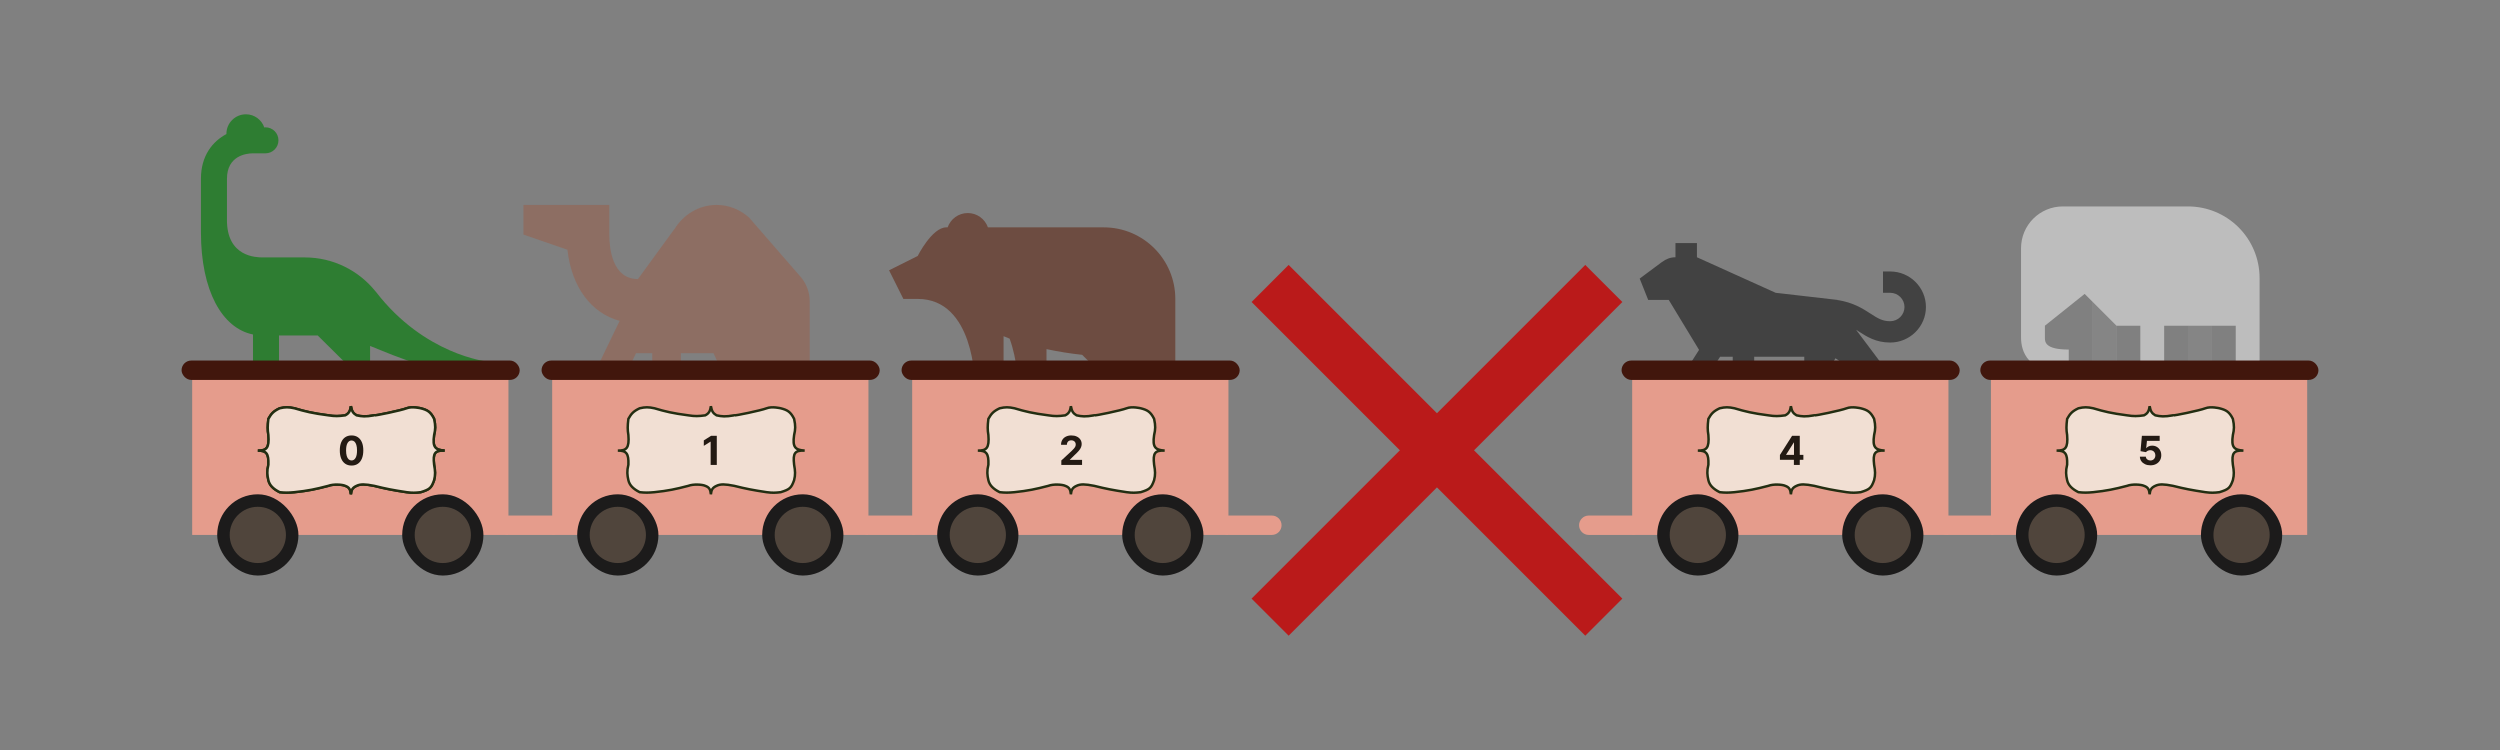 <svg width="4000" height="1200" viewBox="0 0 4000 1200" fill="none" xmlns="http://www.w3.org/2000/svg">
<rect x="0" y="0" width="4000" height="1200" fill="#808080" stroke="none"/>
<path d="M3615.33 444.792V597.458H3577.17V521.125H3539V597.458H3500.83V521.125H3462.67V597.458H3424.5V521.125H3386.33V597.458H3348.17V482.958L3335.44 470.23L3271.83 521.125V540.208C3271.83 546.888 3271.83 559.292 3310 559.292V597.458C3243.59 597.458 3233.67 561.582 3233.67 540.208V397.083C3233.67 379.369 3240.7 362.38 3253.23 349.855C3265.76 337.329 3282.74 330.292 3300.46 330.292H3500.83C3531.2 330.292 3560.32 342.355 3581.8 363.828C3603.27 385.301 3615.33 414.424 3615.33 444.792Z" fill="#BDBDBD"/>
<path opacity="0.3" d="M3386.33 597.458H3348.17V482.958L3386.33 521.125V597.458ZM3539 521.125H3500.83V597.458H3539V521.125Z" fill="black"/>
<path d="M779.5 599.239C696.81 599.239 638.498 572.008 592.136 553.501V599.239H550.5V578.504L508.364 536.784H446.409V599.239H404.773V535.16C355.413 525.23 321.479 465.232 321.5 371.467V286.092C321.5 248.889 340.195 226.364 362.262 214.477V214.102C362.262 196.865 376.252 182.875 393.489 182.875C407.188 182.875 418.679 191.744 422.905 204.005L424.717 203.693C436.208 203.693 445.535 213.02 445.535 224.511C445.535 236.003 436.208 245.33 424.717 245.33H404.065C394.468 245.475 363.136 248.869 363.136 286.092V350.649C362.262 411.875 411.122 411.708 419.72 411.875H487.608C533.471 411.875 574.295 433.172 600.922 466.356C601.109 466.585 601.338 466.752 601.525 466.981C679.323 568.011 779.5 578.42 779.5 578.42V599.239Z" fill="#2E7D32"/>
<path d="M1880.5 478.206V638.575H1834.7V602.256L1811.8 579.356V638.575H1766V602.256L1731.44 567.7C1713.1 565.799 1693.41 562.639 1674.4 558.585V638.575H1628.6V615.721C1628.6 612.835 1628.1 576.447 1615.39 541.845C1611.97 540.54 1608.75 539.235 1605.7 537.884V638.575H1559.9V615.721C1559.88 610.11 1558.43 478.275 1468.3 478.275H1445.4L1422.5 432.475L1468.3 409.575C1468.3 409.575 1491.2 363.775 1514.1 363.775C1514.67 363.775 1515.52 363.775 1516.21 363.775C1520.92 350.47 1533.52 340.875 1548.45 340.875C1563.38 340.875 1575.98 350.47 1580.69 363.775C1629.56 363.775 1697.69 363.775 1766 363.775C1829.2 363.775 1880.45 415.002 1880.5 478.206Z" fill="#6D4C41"/>
<path d="M3081.5 491.214C3081.5 522.553 3055.83 548.069 3024.25 548.069C3001.35 548.069 2986.76 538.609 2973.89 530.285C2972.52 529.398 2971.12 528.534 2969.75 527.67L3012.32 584.389L3012.8 584.707V585.003L3012.89 585.116L3012.8 585.207V639.038H2978.45V602.4L2936.82 573.199L2921.2 597.738V639.038H2886.85V570.812H2806.7V639.038H2772.35V570.812H2752.15L2708.5 639.038H2667.79L2718.49 559.804L2669.99 479.843H2637.1L2623.5 445.73L2659.5 418.94L2659.57 419.054C2665.43 414.46 2672.71 411.617 2680.75 411.617V388.875H2715.1V411.617L2841.05 468.472L2939.82 479.843L2939.86 480.048C2964.76 483.755 2980.26 493.67 2992.69 501.698C3004.08 509.067 3011.59 513.956 3024.27 513.956C3036.91 513.956 3047.17 503.745 3047.17 491.214C3047.17 478.683 3036.91 468.472 3024.27 468.472H3012.8V434.359H3024.25C3055.83 434.359 3081.5 459.876 3081.5 491.214Z" fill="#424242"/>
<path d="M1295.5 481.975V754.875H1249.7V636.264L1226.8 588.819V648.125C1226.8 650.07 1226.57 652.015 1226.11 653.913L1201.54 754.875H1154.3L1179.72 650.474L1141.68 565.097H1089.4V754.875H1043.6V565.097H1017.68L1000.2 601.274L1041.61 697.776L999.769 717.062L949.573 600.064L991.411 513.406C945.611 500.929 914.558 459.011 907.872 399.611L837.5 375.319V327.875H974.9V375.319C974.9 396.717 979.365 446.486 1020.7 446.486L1078.66 366.969L1078.91 366.922C1093.09 343.532 1118.02 327.875 1146.65 327.875C1166.55 327.875 1184.53 335.656 1198.52 348.086L1282.08 444.209C1290.35 454.504 1295.5 467.551 1295.5 481.975Z" fill="#8D6E63"/>
<rect x="307.5" y="598.875" width="506" height="257" fill="#E59C8C"/>
<rect x="290.5" y="576.875" width="541" height="31" rx="15.5" fill="#41160C"/>
<rect x="347.5" y="790.875" width="130" height="130" rx="65" fill="#1C1B1B"/>
<circle cx="412.5" cy="855.875" r="45" fill="#50453C"/>
<rect x="643.5" y="790.875" width="130" height="130" rx="65" fill="#1C1B1B"/>
<circle cx="708.5" cy="855.875" r="45" fill="#50453C"/>
<rect x="883.5" y="598.875" width="506" height="257" fill="#E59C8C"/>
<rect x="866.5" y="576.875" width="541" height="31" rx="15.5" fill="#41160C"/>
<rect x="923.5" y="790.875" width="130" height="130" rx="65" fill="#1C1B1B"/>
<circle cx="988.5" cy="855.875" r="45" fill="#50453C"/>
<rect x="1219.5" y="790.875" width="130" height="130" rx="65" fill="#1C1B1B"/>
<circle cx="1284.5" cy="855.875" r="45" fill="#50453C"/>
<rect x="1459.5" y="598.875" width="506" height="257" fill="#E59C8C"/>
<rect x="1442.5" y="576.875" width="541" height="31" rx="15.5" fill="#41160C"/>
<rect x="1499.5" y="790.875" width="130" height="130" rx="65" fill="#1C1B1B"/>
<circle cx="1564.5" cy="855.875" r="45" fill="#50453C"/>
<rect x="1795.5" y="790.875" width="130" height="130" rx="65" fill="#1C1B1B"/>
<circle cx="1860.5" cy="855.875" r="45" fill="#50453C"/>
<rect x="2611.5" y="598.875" width="506" height="257" fill="#E59C8C"/>
<rect x="2594.5" y="576.875" width="541" height="31" rx="15.5" fill="#41160C"/>
<rect x="2651.5" y="790.875" width="130" height="130" rx="65" fill="#1C1B1B"/>
<circle cx="2716.5" cy="855.875" r="45" fill="#50453C"/>
<rect x="2947.5" y="790.875" width="130" height="130" rx="65" fill="#1C1B1B"/>
<circle cx="3012.5" cy="855.875" r="45" fill="#50453C"/>
<rect x="3185.5" y="598.875" width="506" height="257" fill="#E59C8C"/>
<rect x="3168.5" y="576.875" width="541" height="31" rx="15.5" fill="#41160C"/>
<rect x="3225.5" y="790.875" width="130" height="130" rx="65" fill="#1C1B1B"/>
<circle cx="3290.5" cy="855.875" r="45" fill="#50453C"/>
<rect x="3521.5" y="790.875" width="130" height="130" rx="65" fill="#1C1B1B"/>
<circle cx="3586.5" cy="855.875" r="45" fill="#50453C"/>
<path d="M798.5 840.375C798.5 831.815 805.44 824.875 814 824.875H883C891.56 824.875 898.5 831.815 898.5 840.375V840.375C898.5 848.935 891.56 855.875 883 855.875H814C805.44 855.875 798.5 848.935 798.5 840.375V840.375Z" fill="#E59C8C"/>
<path d="M1374.5 840.375C1374.5 831.815 1381.44 824.875 1390 824.875H1459C1467.56 824.875 1474.5 831.815 1474.5 840.375V840.375C1474.5 848.935 1467.56 855.875 1459 855.875H1390C1381.44 855.875 1374.5 848.935 1374.5 840.375V840.375Z" fill="#E59C8C"/>
<path d="M1950.5 840.375C1950.5 831.815 1957.44 824.875 1966 824.875H2035C2043.56 824.875 2050.5 831.815 2050.5 840.375V840.375C2050.5 848.935 2043.56 855.875 2035 855.875H1966C1957.44 855.875 1950.5 848.935 1950.5 840.375V840.375Z" fill="#E59C8C"/>
<path d="M2526.5 840.375C2526.5 831.815 2533.44 824.875 2542 824.875H2611C2619.56 824.875 2626.5 831.815 2626.5 840.375V840.375C2626.5 848.935 2619.56 855.875 2611 855.875H2542C2533.44 855.875 2526.5 848.935 2526.5 840.375V840.375Z" fill="#E59C8C"/>
<path d="M3100.5 840.375C3100.5 831.815 3107.44 824.875 3116 824.875H3185C3193.56 824.875 3200.5 831.815 3200.5 840.375V840.375C3200.5 848.935 3193.56 855.875 3185 855.875H3116C3107.44 855.875 3100.5 848.935 3100.5 840.375V840.375Z" fill="#E59C8C"/>
<path d="M412.5 720.939C412.886 720.937 413.265 720.938 413.636 720.944C426.667 720.879 431.028 716.381 429.425 696.123C427.943 687.376 428.039 681.603 429.425 670.179C433.924 662.247 437.135 658.158 447.477 653.259C456.463 651.163 461.652 651.173 471.172 653.259C488.928 658.537 499.967 661.218 525.33 664.539C535.905 666.231 541.834 666.011 552.409 664.539C558.419 661.302 560.216 657.913 561.436 649.875C562.897 658.162 564.984 661.235 570.462 664.539C579.09 666.417 584.49 667.027 598.67 664.539C598.996 665.628 641.892 656.674 650.572 653.259C659.251 649.844 673.138 653.259 673.138 653.259C683.643 655.929 688.845 658.694 694.575 670.179C697.018 681.463 696.705 686.996 694.575 696.123C691.616 715.975 696.689 719.957 711.5 720.939C695.782 720.406 692.366 724.775 694.575 743.499C696.439 753.938 696.757 759.499 694.575 768.315C690.062 780.723 687.806 782.979 673.138 787.491C664.567 788.532 659.67 788.721 650.572 787.491C628.818 784.239 617.424 782.025 598.67 777.339C584.054 774.514 576.899 774.222 570.462 777.339C563.349 780.558 562.24 784.23 561.436 790.875C560.621 783.006 558.92 779.723 552.409 777.339C547.595 775.07 533.178 774.268 525.33 777.339C504.92 782.664 493.219 785.176 471.172 787.491C461.371 788.406 456.154 788.454 447.477 787.491C436.852 782.133 431.243 776.211 429.425 768.315C427.606 760.419 426.822 753.727 429.425 743.499C430.054 726.377 426.654 721.144 413.636 720.944C413.264 720.946 412.886 720.944 412.5 720.939Z" fill="white"/>
<path d="M412.5 720.939C426.457 720.856 430.072 725.889 429.425 743.499C426.822 753.727 427.606 760.419 429.425 768.315C431.243 776.211 436.852 782.133 447.477 787.491C456.154 788.454 461.371 788.406 471.172 787.491C493.219 785.176 504.92 782.664 525.33 777.339C533.178 774.268 547.595 775.07 552.409 777.339C558.92 779.723 560.621 783.006 561.436 790.875C562.24 784.23 563.349 780.558 570.462 777.339C576.899 774.222 584.054 774.514 598.67 777.339C617.424 782.025 628.818 784.239 650.572 787.491C659.67 788.721 664.567 788.532 673.138 787.491C687.806 782.979 690.062 780.723 694.575 768.315C696.757 759.499 696.439 753.938 694.575 743.499C692.366 724.775 695.782 720.406 711.5 720.939C696.689 719.957 691.616 715.975 694.575 696.123C696.705 686.996 697.018 681.463 694.575 670.179C688.845 658.694 683.643 655.929 673.138 653.259C673.138 653.259 659.251 649.844 650.572 653.259C641.892 656.674 598.996 665.628 598.67 664.539C584.49 667.027 579.09 666.417 570.462 664.539C564.984 661.235 562.897 658.162 561.436 649.875C560.216 657.913 558.419 661.302 552.409 664.539C541.834 666.011 535.905 666.231 525.33 664.539C499.967 661.218 488.928 658.537 471.172 653.259C461.652 651.173 456.463 651.163 447.477 653.259C437.135 658.158 433.924 662.247 429.425 670.179C428.039 681.603 427.943 687.376 429.425 696.123C431.073 716.959 426.414 721.123 412.5 720.939Z" stroke="#232E12" stroke-width="4"/>
<path d="M412.5 720.939C412.886 720.937 413.265 720.938 413.636 720.944C426.667 720.879 431.028 716.381 429.425 696.123C427.943 687.376 428.039 681.603 429.425 670.179C433.924 662.247 437.135 658.158 447.477 653.259C456.463 651.163 461.652 651.173 471.172 653.259C488.928 658.537 499.967 661.218 525.33 664.539C535.905 666.231 541.834 666.011 552.409 664.539C558.419 661.302 560.216 657.913 561.436 649.875C562.897 658.162 564.984 661.235 570.462 664.539C579.09 666.417 584.49 667.027 598.67 664.539C598.996 665.628 641.892 656.674 650.572 653.259C659.251 649.844 673.138 653.259 673.138 653.259C683.643 655.929 688.845 658.694 694.575 670.179C697.018 681.463 696.705 686.996 694.575 696.123C691.616 715.975 696.689 719.957 711.5 720.939C695.782 720.406 692.366 724.775 694.575 743.499C696.439 753.938 696.757 759.499 694.575 768.315C690.062 780.723 687.806 782.979 673.138 787.491C664.567 788.532 659.67 788.721 650.572 787.491C628.818 784.239 617.424 782.025 598.67 777.339C584.054 774.514 576.899 774.222 570.462 777.339C563.349 780.558 562.24 784.23 561.436 790.875C560.621 783.006 558.92 779.723 552.409 777.339C547.595 775.07 533.178 774.268 525.33 777.339C504.92 782.664 493.219 785.176 471.172 787.491C461.371 788.406 456.154 788.454 447.477 787.491C436.852 782.133 431.243 776.211 429.425 768.315C427.606 760.419 426.822 753.727 429.425 743.499C430.054 726.377 426.654 721.144 413.636 720.944C413.264 720.946 412.886 720.944 412.5 720.939Z" fill="#F1DFD3"/>
<path d="M412.5 720.939C426.457 720.856 430.072 725.889 429.425 743.499C426.822 753.727 427.606 760.419 429.425 768.315C431.243 776.211 436.852 782.133 447.477 787.491C456.154 788.454 461.371 788.406 471.172 787.491C493.219 785.176 504.92 782.664 525.33 777.339C533.178 774.268 547.595 775.07 552.409 777.339C558.92 779.723 560.621 783.006 561.436 790.875C562.24 784.23 563.349 780.558 570.462 777.339C576.899 774.222 584.054 774.514 598.67 777.339C617.424 782.025 628.818 784.239 650.572 787.491C659.67 788.721 664.567 788.532 673.138 787.491C687.806 782.979 690.062 780.723 694.575 768.315C696.757 759.499 696.439 753.938 694.575 743.499C692.366 724.775 695.782 720.406 711.5 720.939C696.689 719.957 691.616 715.975 694.575 696.123C696.705 686.996 697.018 681.463 694.575 670.179C688.845 658.694 683.643 655.929 673.138 653.259C673.138 653.259 659.251 649.844 650.572 653.259C641.892 656.674 598.996 665.628 598.67 664.539C584.49 667.027 579.09 666.417 570.462 664.539C564.984 661.235 562.897 658.162 561.436 649.875C560.216 657.913 558.419 661.302 552.409 664.539C541.834 666.011 535.905 666.231 525.33 664.539C499.967 661.218 488.928 658.537 471.172 653.259C461.652 651.173 456.463 651.163 447.477 653.259C437.135 658.158 433.924 662.247 429.425 670.179C428.039 681.603 427.943 687.376 429.425 696.123C431.073 716.959 426.414 721.123 412.5 720.939Z" stroke="#232E12" stroke-width="4"/>
<path d="M988.5 720.939C988.886 720.937 989.265 720.938 989.636 720.944C1002.67 720.879 1007.03 716.381 1005.42 696.123C1003.94 687.376 1004.04 681.603 1005.42 670.179C1009.92 662.247 1013.13 658.158 1023.48 653.259C1032.46 651.163 1037.65 651.173 1047.17 653.259C1064.93 658.537 1075.97 661.218 1101.33 664.539C1111.91 666.231 1117.83 666.011 1128.41 664.539C1134.42 661.302 1136.22 657.913 1137.44 649.875C1138.9 658.162 1140.98 661.235 1146.46 664.539C1155.09 666.417 1160.49 667.027 1174.67 664.539C1175 665.628 1217.89 656.674 1226.57 653.259C1235.25 649.844 1249.14 653.259 1249.14 653.259C1259.64 655.929 1264.85 658.694 1270.58 670.179C1273.02 681.463 1272.71 686.996 1270.58 696.123C1267.62 715.975 1272.69 719.957 1287.5 720.939C1271.78 720.406 1268.37 724.775 1270.58 743.499C1272.44 753.938 1272.76 759.499 1270.58 768.315C1266.06 780.723 1263.81 782.979 1249.14 787.491C1240.57 788.532 1235.67 788.721 1226.57 787.491C1204.82 784.239 1193.42 782.025 1174.67 777.339C1160.05 774.514 1152.9 774.222 1146.46 777.339C1139.35 780.558 1138.24 784.23 1137.44 790.875C1136.62 783.006 1134.92 779.723 1128.41 777.339C1123.59 775.07 1109.18 774.268 1101.33 777.339C1080.92 782.664 1069.22 785.176 1047.17 787.491C1037.37 788.406 1032.15 788.454 1023.48 787.491C1012.85 782.133 1007.24 776.211 1005.42 768.315C1003.61 760.419 1002.82 753.727 1005.42 743.499C1006.05 726.377 1002.65 721.144 989.636 720.944C989.264 720.946 988.886 720.944 988.5 720.939Z" fill="#F1DFD3"/>
<path d="M988.5 720.939C1002.46 720.856 1006.07 725.889 1005.42 743.499C1002.82 753.727 1003.61 760.419 1005.42 768.315C1007.24 776.211 1012.85 782.133 1023.48 787.491C1032.15 788.454 1037.37 788.406 1047.17 787.491C1069.22 785.176 1080.92 782.664 1101.33 777.339C1109.18 774.268 1123.59 775.07 1128.41 777.339C1134.92 779.723 1136.62 783.006 1137.44 790.875C1138.24 784.23 1139.35 780.558 1146.46 777.339C1152.9 774.222 1160.05 774.514 1174.67 777.339C1193.42 782.025 1204.82 784.239 1226.57 787.491C1235.67 788.721 1240.57 788.532 1249.14 787.491C1263.81 782.979 1266.06 780.723 1270.58 768.315C1272.76 759.499 1272.44 753.938 1270.58 743.499C1268.37 724.775 1271.78 720.406 1287.5 720.939C1272.69 719.957 1267.62 715.975 1270.58 696.123C1272.71 686.996 1273.02 681.463 1270.58 670.179C1264.85 658.694 1259.64 655.929 1249.14 653.259C1249.14 653.259 1235.25 649.844 1226.57 653.259C1217.89 656.674 1175 665.628 1174.67 664.539C1160.49 667.027 1155.09 666.417 1146.46 664.539C1140.98 661.235 1138.9 658.162 1137.44 649.875C1136.22 657.913 1134.42 661.302 1128.41 664.539C1117.83 666.011 1111.91 666.231 1101.33 664.539C1075.97 661.218 1064.93 658.537 1047.17 653.259C1037.65 651.173 1032.46 651.163 1023.48 653.259C1013.13 658.158 1009.92 662.247 1005.42 670.179C1004.04 681.603 1003.94 687.376 1005.42 696.123C1007.07 716.959 1002.41 721.123 988.5 720.939Z" stroke="#232E12" stroke-width="4"/>
<path d="M1564.5 720.939C1564.89 720.937 1565.27 720.938 1565.64 720.944C1578.67 720.879 1583.03 716.381 1581.42 696.123C1579.94 687.376 1580.04 681.603 1581.42 670.179C1585.92 662.247 1589.13 658.158 1599.48 653.259C1608.46 651.163 1613.65 651.173 1623.17 653.259C1640.93 658.537 1651.97 661.218 1677.33 664.539C1687.91 666.231 1693.83 666.011 1704.41 664.539C1710.42 661.302 1712.22 657.913 1713.44 649.875C1714.9 658.162 1716.98 661.235 1722.46 664.539C1731.09 666.417 1736.49 667.027 1750.67 664.539C1751 665.628 1793.89 656.674 1802.57 653.259C1811.25 649.844 1825.14 653.259 1825.14 653.259C1835.64 655.929 1840.85 658.694 1846.58 670.179C1849.02 681.463 1848.71 686.996 1846.58 696.123C1843.62 715.975 1848.69 719.957 1863.5 720.939C1847.78 720.406 1844.37 724.775 1846.58 743.499C1848.44 753.938 1848.76 759.499 1846.58 768.315C1842.06 780.723 1839.81 782.979 1825.14 787.491C1816.57 788.532 1811.67 788.721 1802.57 787.491C1780.82 784.239 1769.42 782.025 1750.67 777.339C1736.05 774.514 1728.9 774.222 1722.46 777.339C1715.35 780.558 1714.24 784.23 1713.44 790.875C1712.62 783.006 1710.92 779.723 1704.41 777.339C1699.59 775.07 1685.18 774.268 1677.33 777.339C1656.92 782.664 1645.22 785.176 1623.17 787.491C1613.37 788.406 1608.15 788.454 1599.48 787.491C1588.85 782.133 1583.24 776.211 1581.42 768.315C1579.61 760.419 1578.82 753.727 1581.42 743.499C1582.05 726.377 1578.65 721.144 1565.64 720.944C1565.26 720.946 1564.89 720.944 1564.5 720.939Z" fill="#F1DFD3"/>
<path d="M1564.5 720.939C1578.46 720.856 1582.07 725.889 1581.42 743.499C1578.82 753.727 1579.61 760.419 1581.42 768.315C1583.24 776.211 1588.85 782.133 1599.48 787.491C1608.15 788.454 1613.37 788.406 1623.17 787.491C1645.22 785.176 1656.92 782.664 1677.33 777.339C1685.18 774.268 1699.59 775.07 1704.41 777.339C1710.92 779.723 1712.62 783.006 1713.44 790.875C1714.24 784.23 1715.35 780.558 1722.46 777.339C1728.9 774.222 1736.05 774.514 1750.67 777.339C1769.42 782.025 1780.82 784.239 1802.57 787.491C1811.67 788.721 1816.57 788.532 1825.14 787.491C1839.81 782.979 1842.06 780.723 1846.58 768.315C1848.76 759.499 1848.44 753.938 1846.58 743.499C1844.37 724.775 1847.78 720.406 1863.5 720.939C1848.69 719.957 1843.62 715.975 1846.58 696.123C1848.71 686.996 1849.02 681.463 1846.58 670.179C1840.85 658.694 1835.64 655.929 1825.14 653.259C1825.14 653.259 1811.25 649.844 1802.57 653.259C1793.89 656.674 1751 665.628 1750.67 664.539C1736.49 667.027 1731.09 666.417 1722.46 664.539C1716.98 661.235 1714.9 658.162 1713.44 649.875C1712.22 657.913 1710.42 661.302 1704.41 664.539C1693.83 666.011 1687.91 666.231 1677.33 664.539C1651.97 661.218 1640.93 658.537 1623.17 653.259C1613.65 651.173 1608.46 651.163 1599.48 653.259C1589.13 658.158 1585.92 662.247 1581.42 670.179C1580.04 681.603 1579.94 687.376 1581.42 696.123C1583.07 716.959 1578.41 721.123 1564.5 720.939Z" stroke="#232E12" stroke-width="4"/>
<path d="M2716.5 720.939C2716.89 720.937 2717.27 720.938 2717.64 720.944C2730.67 720.879 2735.03 716.381 2733.42 696.123C2731.94 687.376 2732.04 681.603 2733.42 670.179C2737.92 662.247 2741.13 658.158 2751.48 653.259C2760.46 651.163 2765.65 651.173 2775.17 653.259C2792.93 658.537 2803.97 661.218 2829.33 664.539C2839.91 666.231 2845.83 666.011 2856.41 664.539C2862.42 661.302 2864.22 657.913 2865.44 649.875C2866.9 658.162 2868.98 661.235 2874.46 664.539C2883.09 666.417 2888.49 667.027 2902.67 664.539C2903 665.628 2945.89 656.674 2954.57 653.259C2963.25 649.844 2977.14 653.259 2977.14 653.259C2987.64 655.929 2992.85 658.694 2998.58 670.179C3001.02 681.463 3000.71 686.996 2998.58 696.123C2995.62 715.975 3000.69 719.957 3015.5 720.939C2999.78 720.406 2996.37 724.775 2998.58 743.499C3000.44 753.938 3000.76 759.499 2998.58 768.315C2994.06 780.723 2991.81 782.979 2977.14 787.491C2968.57 788.532 2963.67 788.721 2954.57 787.491C2932.82 784.239 2921.42 782.025 2902.67 777.339C2888.05 774.514 2880.9 774.222 2874.46 777.339C2867.35 780.558 2866.24 784.23 2865.44 790.875C2864.62 783.006 2862.92 779.723 2856.41 777.339C2851.59 775.07 2837.18 774.268 2829.33 777.339C2808.92 782.664 2797.22 785.176 2775.17 787.491C2765.37 788.406 2760.15 788.454 2751.48 787.491C2740.85 782.133 2735.24 776.211 2733.42 768.315C2731.61 760.419 2730.82 753.727 2733.42 743.499C2734.05 726.377 2730.65 721.144 2717.64 720.944C2717.26 720.946 2716.89 720.944 2716.5 720.939Z" fill="#F1DFD3"/>
<path d="M2716.5 720.939C2730.46 720.856 2734.07 725.889 2733.42 743.499C2730.82 753.727 2731.61 760.419 2733.42 768.315C2735.24 776.211 2740.85 782.133 2751.48 787.491C2760.15 788.454 2765.37 788.406 2775.17 787.491C2797.22 785.176 2808.92 782.664 2829.33 777.339C2837.18 774.268 2851.59 775.07 2856.41 777.339C2862.92 779.723 2864.62 783.006 2865.44 790.875C2866.24 784.23 2867.35 780.558 2874.46 777.339C2880.9 774.222 2888.05 774.514 2902.67 777.339C2921.42 782.025 2932.82 784.239 2954.57 787.491C2963.67 788.721 2968.57 788.532 2977.14 787.491C2991.81 782.979 2994.06 780.723 2998.58 768.315C3000.76 759.499 3000.44 753.938 2998.58 743.499C2996.37 724.775 2999.78 720.406 3015.5 720.939C3000.69 719.957 2995.62 715.975 2998.58 696.123C3000.71 686.996 3001.02 681.463 2998.58 670.179C2992.85 658.694 2987.64 655.929 2977.14 653.259C2977.14 653.259 2963.25 649.844 2954.57 653.259C2945.89 656.674 2903 665.628 2902.67 664.539C2888.49 667.027 2883.09 666.417 2874.46 664.539C2868.98 661.235 2866.9 658.162 2865.44 649.875C2864.22 657.913 2862.42 661.302 2856.41 664.539C2845.83 666.011 2839.91 666.231 2829.33 664.539C2803.97 661.218 2792.93 658.537 2775.17 653.259C2765.65 651.173 2760.46 651.163 2751.48 653.259C2741.13 658.158 2737.92 662.247 2733.42 670.179C2732.04 681.603 2731.94 687.376 2733.42 696.123C2735.07 716.959 2730.41 721.123 2716.5 720.939Z" stroke="#232E12" stroke-width="4"/>
<path d="M3290.5 720.939C3290.89 720.937 3291.27 720.938 3291.64 720.944C3304.67 720.879 3309.03 716.381 3307.42 696.123C3305.94 687.376 3306.04 681.603 3307.42 670.179C3311.92 662.247 3315.13 658.158 3325.48 653.259C3334.46 651.163 3339.65 651.173 3349.17 653.259C3366.93 658.537 3377.97 661.218 3403.33 664.539C3413.91 666.231 3419.83 666.011 3430.41 664.539C3436.42 661.302 3438.22 657.913 3439.44 649.875C3440.9 658.162 3442.98 661.235 3448.46 664.539C3457.09 666.417 3462.49 667.027 3476.67 664.539C3477 665.628 3519.89 656.674 3528.57 653.259C3537.25 649.844 3551.14 653.259 3551.14 653.259C3561.64 655.929 3566.85 658.694 3572.58 670.179C3575.02 681.463 3574.71 686.996 3572.58 696.123C3569.62 715.975 3574.69 719.957 3589.5 720.939C3573.78 720.406 3570.37 724.775 3572.58 743.499C3574.44 753.938 3574.76 759.499 3572.58 768.315C3568.06 780.723 3565.81 782.979 3551.14 787.491C3542.57 788.532 3537.67 788.721 3528.57 787.491C3506.82 784.239 3495.42 782.025 3476.67 777.339C3462.05 774.514 3454.9 774.222 3448.46 777.339C3441.35 780.558 3440.24 784.23 3439.44 790.875C3438.62 783.006 3436.92 779.723 3430.41 777.339C3425.59 775.07 3411.18 774.268 3403.33 777.339C3382.92 782.664 3371.22 785.176 3349.17 787.491C3339.37 788.406 3334.15 788.454 3325.48 787.491C3314.85 782.133 3309.24 776.211 3307.42 768.315C3305.61 760.419 3304.82 753.727 3307.42 743.499C3308.05 726.377 3304.65 721.144 3291.64 720.944C3291.26 720.946 3290.89 720.944 3290.5 720.939Z" fill="#F1DFD3"/>
<path d="M3290.5 720.939C3304.46 720.856 3308.07 725.889 3307.42 743.499C3304.82 753.727 3305.61 760.419 3307.42 768.315C3309.24 776.211 3314.85 782.133 3325.48 787.491C3334.15 788.454 3339.37 788.406 3349.17 787.491C3371.22 785.176 3382.92 782.664 3403.33 777.339C3411.18 774.268 3425.59 775.07 3430.41 777.339C3436.92 779.723 3438.62 783.006 3439.44 790.875C3440.24 784.23 3441.35 780.558 3448.46 777.339C3454.9 774.222 3462.05 774.514 3476.67 777.339C3495.42 782.025 3506.82 784.239 3528.57 787.491C3537.67 788.721 3542.57 788.532 3551.14 787.491C3565.81 782.979 3568.06 780.723 3572.58 768.315C3574.76 759.499 3574.44 753.938 3572.58 743.499C3570.37 724.775 3573.78 720.406 3589.5 720.939C3574.69 719.957 3569.62 715.975 3572.58 696.123C3574.71 686.996 3575.02 681.463 3572.58 670.179C3566.85 658.694 3561.64 655.929 3551.14 653.259C3551.14 653.259 3537.25 649.844 3528.57 653.259C3519.89 656.674 3477 665.628 3476.67 664.539C3462.49 667.027 3457.09 666.417 3448.46 664.539C3442.98 661.235 3440.9 658.162 3439.44 649.875C3438.22 657.913 3436.42 661.302 3430.41 664.539C3419.83 666.011 3413.91 666.231 3403.33 664.539C3377.97 661.218 3366.93 658.537 3349.17 653.259C3339.65 651.173 3334.46 651.163 3325.48 653.259C3315.13 658.158 3311.92 662.247 3307.42 670.179C3306.04 681.603 3305.94 687.376 3307.42 696.123C3309.07 716.959 3304.41 721.123 3290.5 720.939Z" stroke="#232E12" stroke-width="4"/>
<path d="M562.491 744.898C558.582 744.883 555.219 743.92 552.401 742.011C549.598 740.102 547.438 737.337 545.923 733.716C544.423 730.095 543.681 725.739 543.696 720.648C543.696 715.572 544.446 711.246 545.946 707.67C547.461 704.095 549.62 701.375 552.423 699.511C555.241 697.633 558.598 696.693 562.491 696.693C566.385 696.693 569.734 697.633 572.537 699.511C575.355 701.39 577.522 704.117 579.037 707.693C580.552 711.254 581.302 715.572 581.287 720.648C581.287 725.754 580.529 730.117 579.014 733.739C577.514 737.36 575.363 740.125 572.56 742.034C569.757 743.943 566.401 744.898 562.491 744.898ZM562.491 736.739C565.158 736.739 567.287 735.398 568.878 732.716C570.469 730.034 571.257 726.011 571.241 720.648C571.241 717.117 570.878 714.178 570.151 711.83C569.438 709.481 568.423 707.716 567.105 706.534C565.802 705.352 564.264 704.761 562.491 704.761C559.84 704.761 557.719 706.087 556.128 708.739C554.537 711.39 553.734 715.36 553.719 720.648C553.719 724.223 554.075 727.208 554.787 729.602C555.514 731.981 556.537 733.769 557.855 734.966C559.173 736.148 560.719 736.739 562.491 736.739Z" fill="#231A13"/>
<path d="M1146.87 697.33V743.875H1137.03V706.67H1136.75L1126.09 713.352V704.625L1137.62 697.33H1146.87Z" fill="#231A13"/>
<path d="M1698.12 743.875V736.784L1714.68 721.443C1716.09 720.08 1717.28 718.852 1718.23 717.761C1719.2 716.67 1719.93 715.602 1720.43 714.557C1720.93 713.496 1721.18 712.352 1721.18 711.125C1721.18 709.761 1720.87 708.587 1720.25 707.602C1719.63 706.602 1718.78 705.837 1717.71 705.307C1716.63 704.761 1715.41 704.489 1714.05 704.489C1712.62 704.489 1711.38 704.777 1710.32 705.352C1709.26 705.928 1708.44 706.754 1707.87 707.83C1707.29 708.905 1707 710.186 1707 711.67H1697.66C1697.66 708.625 1698.35 705.981 1699.73 703.739C1701.11 701.496 1703.04 699.761 1705.53 698.534C1708.01 697.307 1710.87 696.693 1714.12 696.693C1717.45 696.693 1720.35 697.284 1722.82 698.466C1725.31 699.633 1727.24 701.254 1728.62 703.33C1730 705.405 1730.68 707.784 1730.68 710.466C1730.68 712.223 1730.34 713.958 1729.64 715.67C1728.96 717.383 1727.74 719.284 1725.98 721.375C1724.22 723.451 1721.75 725.943 1718.55 728.852L1711.75 735.511V735.83H1731.3V743.875H1698.12Z" fill="#231A13"/>
<path d="M2847.88 735.693V727.943L2867.31 697.33H2873.99V708.057H2870.04L2857.79 727.443V727.807H2885.4V735.693H2847.88ZM2870.22 743.875V733.33L2870.4 729.898V697.33H2879.63V743.875H2870.22Z" fill="#231A13"/>
<path d="M3440.65 744.511C3437.44 744.511 3434.57 743.92 3432.06 742.739C3429.56 741.557 3427.57 739.928 3426.1 737.852C3424.63 735.777 3423.87 733.398 3423.81 730.716H3433.35C3433.46 732.519 3434.22 733.981 3435.62 735.102C3437.03 736.223 3438.71 736.784 3440.65 736.784C3442.19 736.784 3443.56 736.443 3444.74 735.761C3445.94 735.064 3446.87 734.102 3447.53 732.875C3448.22 731.633 3448.56 730.208 3448.56 728.602C3448.56 726.966 3448.21 725.527 3447.51 724.284C3446.83 723.042 3445.88 722.072 3444.67 721.375C3443.46 720.678 3442.07 720.322 3440.51 720.307C3439.15 720.307 3437.82 720.587 3436.53 721.148C3435.26 721.708 3434.27 722.473 3433.56 723.443L3424.81 721.875L3427.01 697.33H3455.47V705.375H3435.12L3433.92 717.034H3434.19C3435.01 715.883 3436.25 714.928 3437.9 714.17C3439.55 713.413 3441.4 713.034 3443.44 713.034C3446.25 713.034 3448.75 713.693 3450.94 715.011C3453.14 716.33 3454.88 718.14 3456.15 720.443C3457.42 722.731 3458.05 725.367 3458.03 728.352C3458.05 731.489 3457.32 734.277 3455.85 736.716C3454.4 739.14 3452.36 741.049 3449.74 742.443C3447.13 743.822 3444.1 744.511 3440.65 744.511Z" fill="#231A13"/>
<path d="M2061.82 1017.12L2002.5 957.8L2239.8 720.5L2002.5 483.2L2061.82 423.875L2299.12 661.175L2536.42 423.875L2595.75 483.2L2358.45 720.5L2595.75 957.8L2536.42 1017.12L2299.12 779.825L2061.82 1017.12Z" fill="#BA1A1A"/>
</svg>
